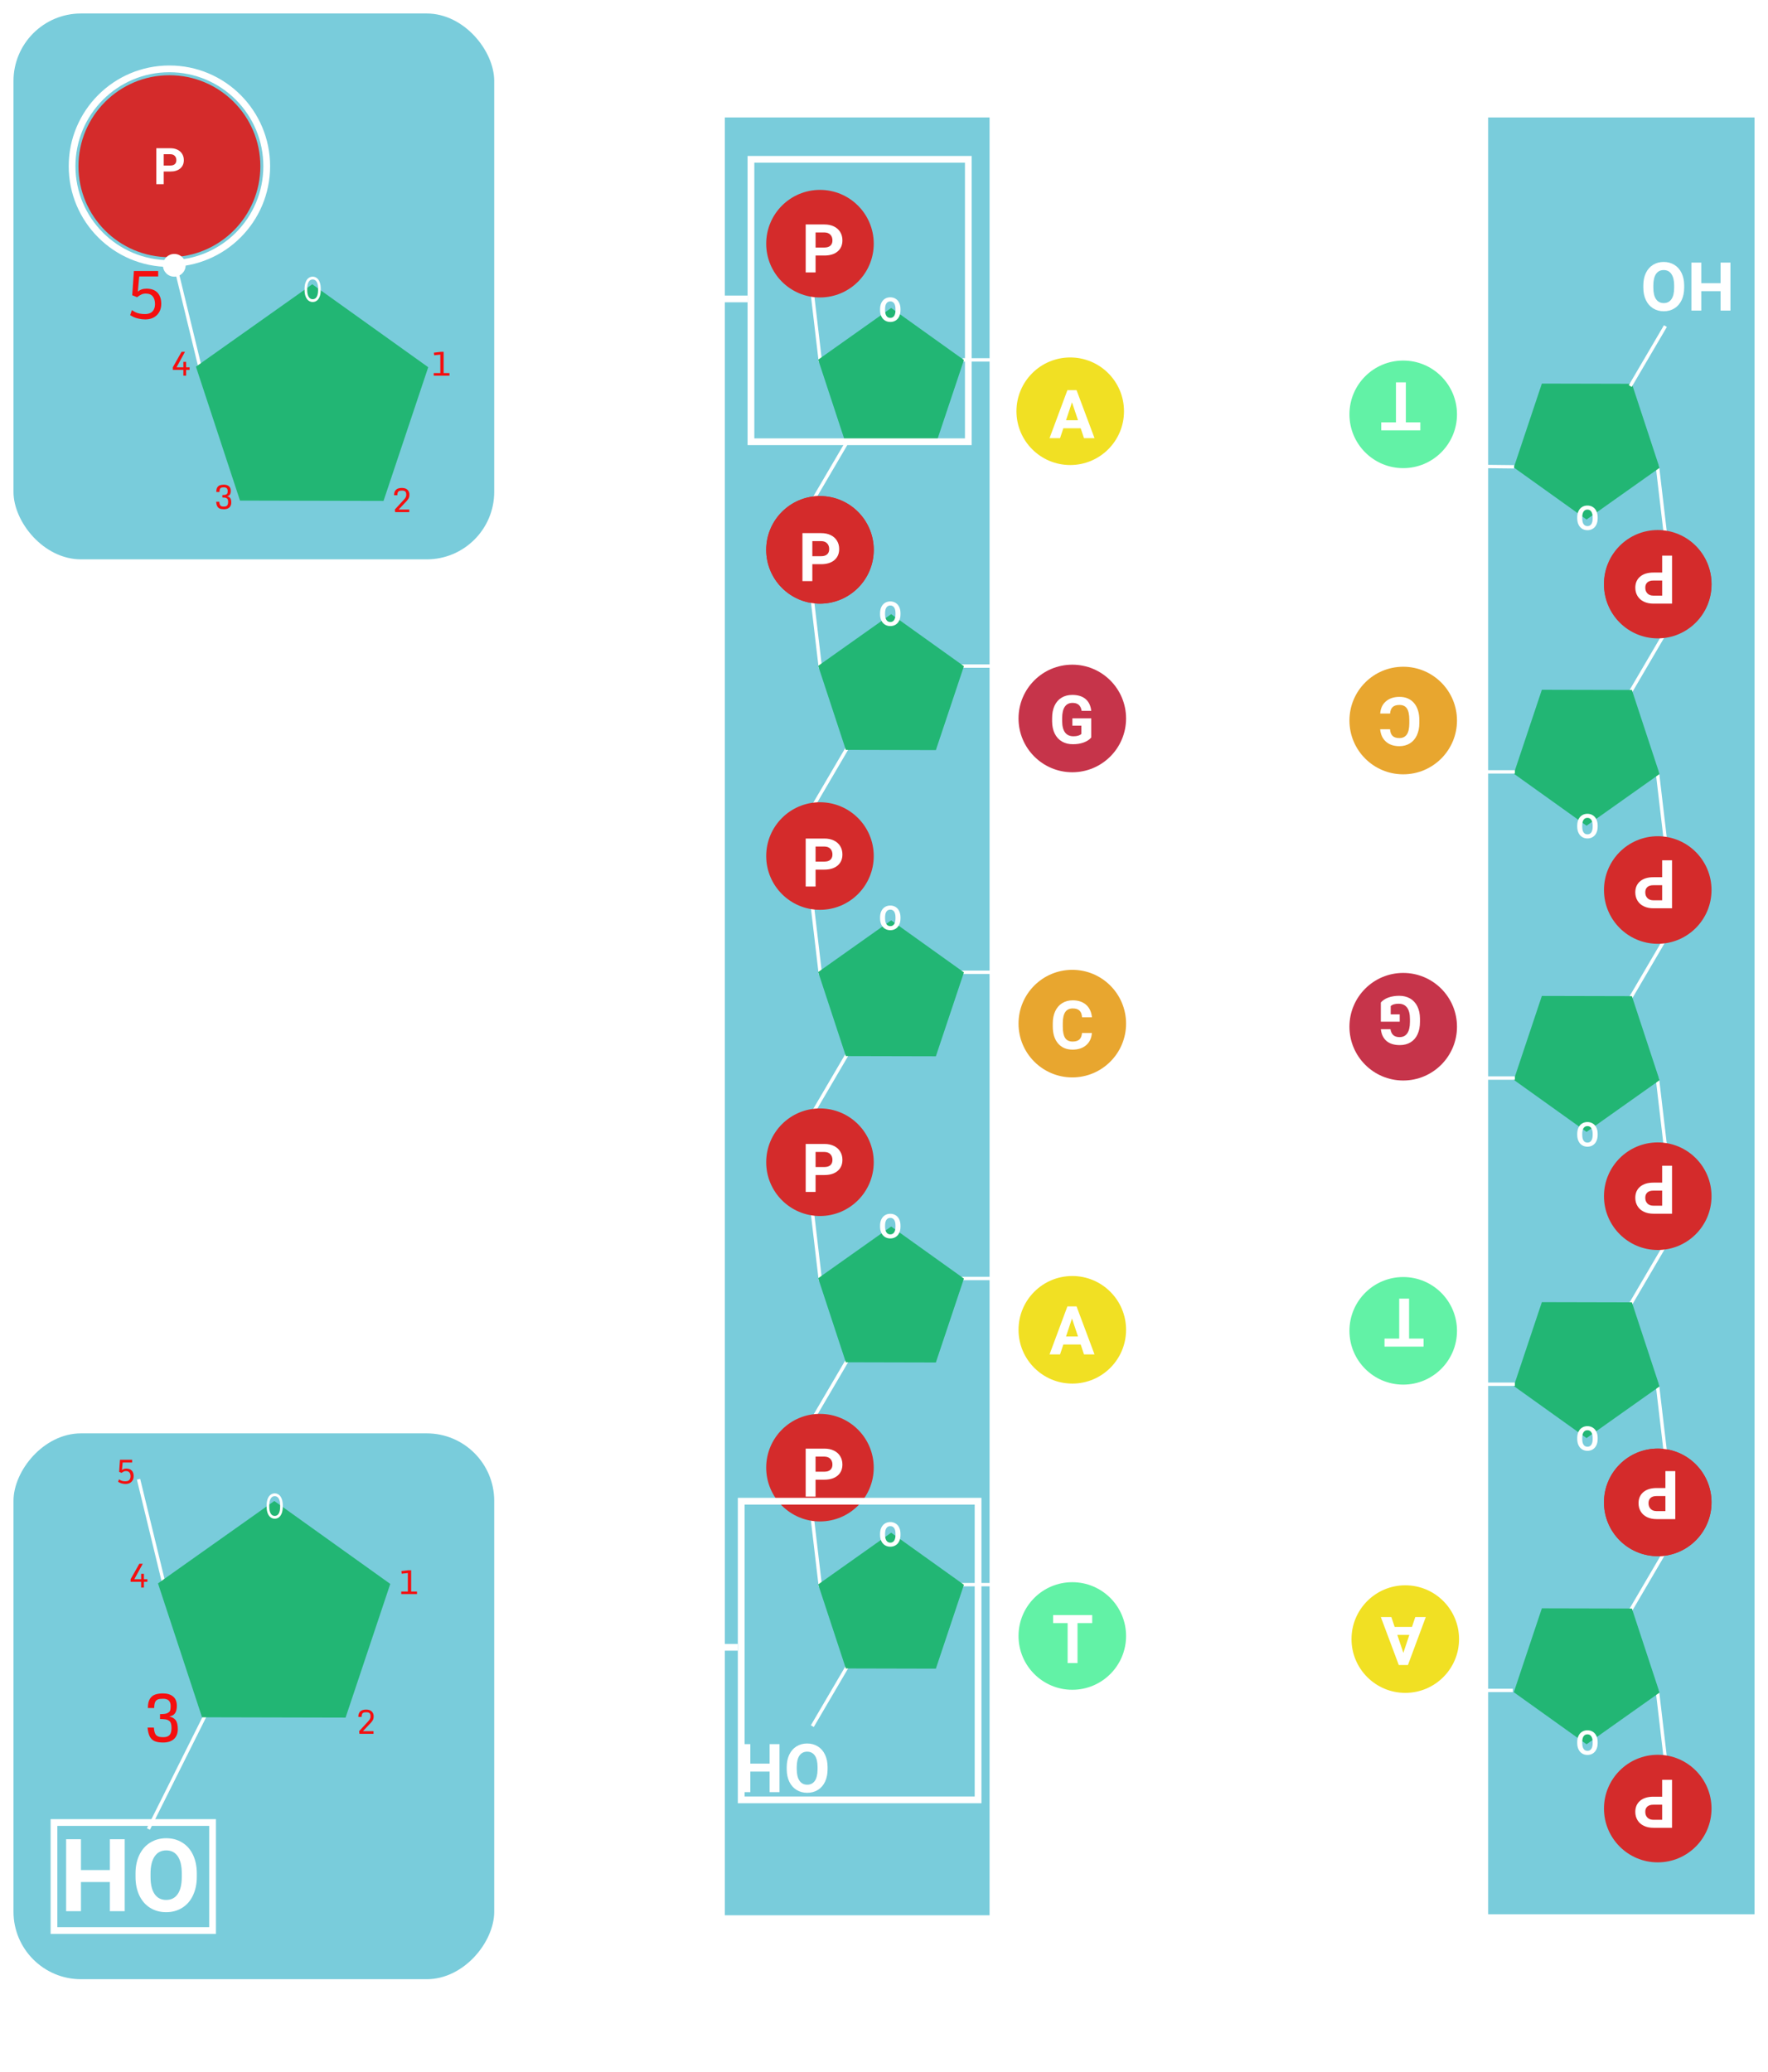 <svg width="524" height="614" viewBox="0 0 524 614" fill="none" xmlns="http://www.w3.org/2000/svg">
<g filter="url(#filter0_d)">
<rect x="519.5" y="562.672" width="77.94" height="531.366" transform="rotate(-180 519.5 562.672)" fill="#79CCDB" stroke="#79CCDB"/>
<line x1="491.207" y1="133.987" x2="493.659" y2="154.828" stroke="white"/>
<path fill-rule="evenodd" clip-rule="evenodd" d="M470.225 149.32L449.252 134.323L457.333 110.154L483.3 110.215L491.267 134.421L470.225 149.32Z" fill="#22B674" stroke="#22B674"/>
<line x1="491.207" y1="224.707" x2="493.659" y2="245.548" stroke="white"/>
<line x1="493.594" y1="455.498" x2="483.173" y2="473.274" stroke="white"/>
<line x1="491.207" y1="496.869" x2="493.659" y2="517.71" stroke="white"/>
<path fill-rule="evenodd" clip-rule="evenodd" d="M470.225 512.202L449.252 497.205L457.333 473.036L483.3 473.097L491.267 497.303L470.225 512.202Z" fill="#22B674" stroke="#22B674"/>
<circle cx="491.324" cy="531.867" r="15.937" transform="rotate(-180 491.324 531.867)" fill="#D42B2B"/>
<path d="M492.629 528.35V523.34H495.558V537.559H490.012C488.944 537.559 488.006 537.364 487.199 536.973C486.385 536.582 485.76 536.026 485.324 535.303C484.888 534.587 484.67 533.77 484.67 532.852C484.67 531.459 485.148 530.359 486.105 529.551C487.056 528.75 488.374 528.35 490.06 528.35H492.629ZM492.629 530.723H490.012C489.237 530.723 488.648 530.905 488.244 531.27C487.834 531.635 487.629 532.155 487.629 532.832C487.629 533.529 487.834 534.092 488.244 534.522C488.654 534.952 489.22 535.173 489.943 535.186H492.629V530.723Z" fill="white"/>
<line x1="493.594" y1="92.616" x2="483.173" y2="110.392" stroke="white"/>
<circle cx="491.324" cy="168.985" r="15.937" transform="rotate(-180 491.324 168.985)" fill="#D42B2B"/>
<circle cx="491.324" cy="441.146" r="15.937" transform="rotate(-180 491.324 441.146)" fill="#D42B2B"/>
<line x1="493.594" y1="364.777" x2="483.173" y2="382.553" stroke="white"/>
<line x1="491.207" y1="406.148" x2="493.659" y2="426.989" stroke="white"/>
<path fill-rule="evenodd" clip-rule="evenodd" d="M470.225 421.482L449.252 406.484L457.333 382.316L483.3 382.376L491.267 406.582L470.225 421.482Z" fill="#22B674" stroke="#22B674"/>
<circle cx="491.324" cy="441.146" r="15.937" transform="rotate(-180 491.324 441.146)" fill="#D42B2B"/>
<path d="M493.591 436.895V431.885H496.521V446.104H490.974C489.906 446.104 488.969 445.908 488.162 445.518C487.348 445.127 486.723 444.57 486.287 443.848C485.85 443.132 485.632 442.315 485.632 441.397C485.632 440.003 486.111 438.903 487.068 438.096C488.018 437.295 489.337 436.895 491.023 436.895H493.591ZM493.591 439.268H490.974C490.199 439.268 489.61 439.45 489.207 439.815C488.796 440.179 488.591 440.7 488.591 441.377C488.591 442.074 488.796 442.637 489.207 443.067C489.617 443.496 490.183 443.718 490.906 443.731H493.591V439.268Z" fill="white"/>
<line x1="493.594" y1="274.057" x2="483.173" y2="291.833" stroke="white"/>
<line x1="491.207" y1="315.428" x2="493.659" y2="336.269" stroke="white"/>
<path fill-rule="evenodd" clip-rule="evenodd" d="M470.225 330.761L449.252 315.764L457.333 291.595L483.3 291.656L491.267 315.862L470.225 330.761Z" fill="#22B674" stroke="#22B674"/>
<circle cx="491.324" cy="350.426" r="15.937" transform="rotate(-180 491.324 350.426)" fill="#D42B2B"/>
<path d="M492.629 346.402V341.393H495.558V355.611H490.011C488.944 355.611 488.006 355.416 487.199 355.025C486.385 354.635 485.76 354.078 485.324 353.355C484.888 352.639 484.67 351.822 484.67 350.904C484.67 349.511 485.148 348.411 486.105 347.604C487.056 346.803 488.374 346.402 490.06 346.402H492.629ZM492.629 348.775H490.011C489.237 348.775 488.648 348.958 488.244 349.322C487.834 349.687 487.629 350.208 487.629 350.885C487.629 351.581 487.834 352.145 488.244 352.574C488.654 353.004 489.22 353.225 489.943 353.238H492.629V348.775Z" fill="white"/>
<circle cx="491.324" cy="259.705" r="15.937" transform="rotate(-180 491.324 259.705)" fill="#D42B2B"/>
<path d="M492.629 255.91V250.9H495.558V265.119H490.011C488.944 265.119 488.006 264.923 487.199 264.533C486.385 264.142 485.76 263.586 485.324 262.863C484.888 262.147 484.67 261.33 484.67 260.412C484.67 259.018 485.148 257.918 486.105 257.111C487.056 256.31 488.374 255.91 490.06 255.91H492.629ZM492.629 258.283H490.011C489.237 258.283 488.648 258.465 488.244 258.83C487.834 259.194 487.629 259.715 487.629 260.392C487.629 261.089 487.834 261.652 488.244 262.082C488.654 262.511 489.22 262.733 489.943 262.746H492.629V258.283Z" fill="white"/>
<line x1="493.594" y1="183.336" x2="483.173" y2="201.113" stroke="white"/>
<path fill-rule="evenodd" clip-rule="evenodd" d="M470.225 240.041L449.252 225.043L457.333 200.875L483.3 200.935L491.267 225.141L470.225 240.041Z" fill="#22B674" stroke="#22B674"/>
<circle cx="491.328" cy="169.209" r="15.937" transform="rotate(-180 491.328 169.209)" fill="#D42B2B"/>
<path d="M492.633 165.641V160.631H495.563V174.85H490.016C488.948 174.85 488.011 174.655 487.203 174.264C486.39 173.874 485.765 173.317 485.328 172.594C484.892 171.878 484.674 171.061 484.674 170.143C484.674 168.75 485.153 167.65 486.11 166.842C487.06 166.042 488.379 165.641 490.065 165.641H492.633ZM492.633 168.014H490.016C489.241 168.014 488.652 168.197 488.248 168.561C487.838 168.926 487.633 169.447 487.633 170.124C487.633 170.82 487.838 171.383 488.248 171.813C488.659 172.243 489.225 172.464 489.948 172.477H492.633V168.014Z" fill="white"/>
<path d="M501.296 73.81H504.226V79.904H509.939V73.81H512.868V88.029H509.939V82.267H504.226V88.029H501.296V73.81ZM487.048 80.597C487.048 79.197 487.295 77.97 487.79 76.915C488.285 75.861 488.995 75.047 489.919 74.474C490.837 73.901 491.892 73.615 493.083 73.615C494.262 73.615 495.313 73.898 496.238 74.464C497.162 75.031 497.878 75.838 498.386 76.886C498.894 77.941 499.151 79.152 499.157 80.519V81.222C499.157 82.622 498.907 83.852 498.406 84.913C497.898 85.981 497.185 86.798 496.267 87.365C495.342 87.938 494.288 88.224 493.103 88.224C491.918 88.224 490.866 87.938 489.948 87.365C489.024 86.798 488.311 85.981 487.81 84.913C487.302 83.852 487.048 82.625 487.048 81.232V80.597ZM490.017 81.242C490.017 82.732 490.284 83.865 490.818 84.64C491.351 85.415 492.113 85.802 493.103 85.802C494.086 85.802 494.844 85.418 495.378 84.65C495.912 83.888 496.182 82.768 496.189 81.29V80.597C496.189 79.145 495.922 78.019 495.388 77.218C494.854 76.417 494.086 76.017 493.083 76.017C492.1 76.017 491.345 76.401 490.818 77.169C490.29 77.944 490.023 79.07 490.017 80.548V81.242Z" fill="white"/>
<path d="M467.46 512.162C467.46 511.462 467.584 510.848 467.831 510.321C468.079 509.794 468.433 509.387 468.896 509.1C469.355 508.814 469.882 508.671 470.478 508.671C471.067 508.671 471.593 508.812 472.055 509.095C472.517 509.379 472.875 509.782 473.129 510.306C473.383 510.834 473.512 511.439 473.515 512.123V512.474C473.515 513.174 473.389 513.789 473.139 514.32C472.885 514.854 472.528 515.262 472.069 515.546C471.607 515.832 471.08 515.975 470.487 515.975C469.895 515.975 469.369 515.832 468.91 515.546C468.448 515.262 468.092 514.854 467.841 514.32C467.587 513.789 467.46 513.176 467.46 512.479V512.162ZM468.944 512.484C468.944 513.23 469.078 513.796 469.345 514.183C469.612 514.571 469.993 514.764 470.487 514.764C470.979 514.764 471.358 514.572 471.625 514.188C471.892 513.807 472.027 513.247 472.03 512.509V512.162C472.03 511.436 471.897 510.873 471.63 510.472C471.363 510.072 470.979 509.872 470.478 509.872C469.986 509.872 469.609 510.064 469.345 510.448C469.081 510.835 468.948 511.399 468.944 512.137V512.484Z" fill="white"/>
<path d="M467.46 422.054C467.46 421.354 467.584 420.741 467.831 420.214C468.079 419.686 468.433 419.279 468.896 418.993C469.355 418.706 469.882 418.563 470.478 418.563C471.067 418.563 471.593 418.705 472.055 418.988C472.517 419.271 472.875 419.675 473.129 420.199C473.383 420.726 473.512 421.332 473.515 422.015V422.367C473.515 423.067 473.389 423.682 473.139 424.213C472.885 424.746 472.528 425.155 472.069 425.438C471.607 425.725 471.08 425.868 470.487 425.868C469.895 425.868 469.369 425.725 468.91 425.438C468.448 425.155 468.092 424.746 467.841 424.213C467.587 423.682 467.46 423.068 467.46 422.372V422.054ZM468.944 422.377C468.944 423.122 469.078 423.688 469.345 424.076C469.612 424.463 469.993 424.657 470.487 424.657C470.979 424.657 471.358 424.465 471.625 424.081C471.892 423.7 472.027 423.14 472.03 422.401V422.054C472.03 421.328 471.897 420.765 471.63 420.365C471.363 419.964 470.979 419.764 470.478 419.764C469.986 419.764 469.609 419.956 469.345 420.34C469.081 420.728 468.948 421.291 468.944 422.03V422.377Z" fill="white"/>
<path d="M467.46 331.947C467.46 331.247 467.584 330.633 467.831 330.106C468.079 329.579 468.433 329.172 468.896 328.885C469.355 328.599 469.882 328.456 470.478 328.456C471.067 328.456 471.593 328.597 472.055 328.88C472.517 329.164 472.875 329.567 473.129 330.091C473.383 330.619 473.512 331.224 473.515 331.908V332.259C473.515 332.959 473.389 333.574 473.139 334.105C472.885 334.639 472.528 335.047 472.069 335.331C471.607 335.617 471.08 335.76 470.487 335.76C469.895 335.76 469.369 335.617 468.91 335.331C468.448 335.047 468.092 334.639 467.841 334.105C467.587 333.574 467.46 332.961 467.46 332.264V331.947ZM468.944 332.269C468.944 333.014 469.078 333.581 469.345 333.968C469.612 334.356 469.993 334.549 470.487 334.549C470.979 334.549 471.358 334.357 471.625 333.973C471.892 333.592 472.027 333.032 472.03 332.293V331.947C472.03 331.221 471.897 330.658 471.63 330.257C471.363 329.857 470.979 329.657 470.478 329.657C469.986 329.657 469.609 329.849 469.345 330.233C469.081 330.62 468.948 331.183 468.944 331.922V332.269Z" fill="white"/>
<path d="M467.46 240.613C467.46 239.914 467.584 239.3 467.831 238.773C468.079 238.245 468.433 237.838 468.896 237.552C469.355 237.266 469.882 237.122 470.478 237.122C471.067 237.122 471.593 237.264 472.055 237.547C472.517 237.83 472.875 238.234 473.129 238.758C473.383 239.285 473.512 239.891 473.515 240.574V240.926C473.515 241.626 473.389 242.241 473.139 242.772C472.885 243.306 472.528 243.714 472.069 243.997C471.607 244.284 471.08 244.427 470.487 244.427C469.895 244.427 469.369 244.284 468.91 243.997C468.448 243.714 468.092 243.306 467.841 242.772C467.587 242.241 467.46 241.627 467.46 240.931V240.613ZM468.944 240.936C468.944 241.681 469.078 242.248 469.345 242.635C469.612 243.022 469.993 243.216 470.487 243.216C470.979 243.216 471.358 243.024 471.625 242.64C471.892 242.259 472.027 241.699 472.03 240.96V240.613C472.03 239.888 471.897 239.324 471.63 238.924C471.363 238.524 470.979 238.323 470.478 238.323C469.986 238.323 469.609 238.516 469.345 238.9C469.081 239.287 468.948 239.85 468.944 240.589V240.936Z" fill="white"/>
<path d="M467.46 149.28C467.46 148.58 467.584 147.967 467.831 147.439C468.079 146.912 468.433 146.505 468.896 146.219C469.355 145.932 469.882 145.789 470.478 145.789C471.067 145.789 471.593 145.93 472.055 146.214C472.517 146.497 472.875 146.9 473.129 147.425C473.383 147.952 473.512 148.557 473.515 149.241V149.593C473.515 150.292 473.389 150.908 473.139 151.438C472.885 151.972 472.528 152.381 472.069 152.664C471.607 152.95 471.08 153.094 470.487 153.094C469.895 153.094 469.369 152.95 468.91 152.664C468.448 152.381 468.092 151.972 467.841 151.438C467.587 150.908 467.46 150.294 467.46 149.597V149.28ZM468.944 149.602C468.944 150.348 469.078 150.914 469.345 151.302C469.612 151.689 469.993 151.883 470.487 151.883C470.979 151.883 471.358 151.691 471.625 151.306C471.892 150.926 472.027 150.366 472.03 149.627V149.28C472.03 148.554 471.897 147.991 471.63 147.591C471.363 147.19 470.979 146.99 470.478 146.99C469.986 146.99 469.609 147.182 469.345 147.566C469.081 147.954 468.948 148.517 468.944 149.256V149.602Z" fill="white"/>
<rect x="215.328" y="31.306" width="77.461" height="531.676" fill="#79CCDB" stroke="#79CCDB"/>
<line x1="321.486" y1="112.445" x2="423.24" y2="112.445" stroke="white"/>
<line x1="321.486" y1="122.865" x2="423.24" y2="122.865" stroke="white"/>
<line x1="324.551" y1="384.606" x2="426.305" y2="384.606" stroke="white"/>
<line x1="324.551" y1="395.027" x2="426.305" y2="395.027" stroke="white"/>
<line x1="325.164" y1="475.94" x2="426.918" y2="475.94" stroke="white"/>
<line x1="325.164" y1="486.36" x2="426.918" y2="486.36" stroke="white"/>
<line x1="333.133" y1="208.376" x2="407.916" y2="208.376" stroke="white"/>
<line x1="309.84" y1="203.165" x2="411.594" y2="203.165" stroke="white"/>
<line x1="309.84" y1="213.586" x2="411.594" y2="213.586" stroke="white"/>
<line x1="333.133" y1="299.096" x2="407.916" y2="299.096" stroke="white"/>
<line x1="309.84" y1="293.886" x2="411.594" y2="293.886" stroke="white"/>
<line x1="309.84" y1="304.307" x2="411.594" y2="304.307" stroke="white"/>
<line x1="285.321" y1="102.637" x2="317.808" y2="102.637" stroke="white"/>
<line x1="284.708" y1="193.358" x2="317.195" y2="193.358" stroke="white"/>
<line x1="284.708" y1="284.078" x2="317.195" y2="284.078" stroke="white"/>
<line x1="284.708" y1="374.799" x2="317.195" y2="374.799" stroke="white"/>
<line x1="282.256" y1="465.519" x2="314.743" y2="465.519" stroke="white"/>
<circle cx="317.808" cy="480.731" r="15.937" fill="#62F2A6"/>
<path d="M323.709 476.908H319.353V488.754H316.423V476.908H312.127V474.535H323.709V476.908Z" fill="white"/>
<circle cx="317.195" cy="117.849" r="15.937" fill="#F1E023"/>
<path d="M320.292 122.891H315.155L314.179 125.821H311.063L316.356 111.602H319.071L324.394 125.821H321.278L320.292 122.891ZM315.946 120.518H319.501L317.714 115.196L315.946 120.518Z" fill="white"/>
<circle cx="317.808" cy="390.01" r="15.937" fill="#F1E023"/>
<path d="M320.292 394.369H315.155L314.179 397.299H311.063L316.356 383.08H319.071L324.394 397.299H321.278L320.292 394.369ZM315.946 391.996H319.501L317.714 386.674L315.946 391.996Z" fill="white"/>
<circle cx="317.808" cy="208.876" r="15.937" fill="#C6344A"/>
<path d="M323.427 214.517C322.899 215.148 322.154 215.64 321.19 215.992C320.227 216.337 319.159 216.509 317.987 216.509C316.757 216.509 315.676 216.242 314.745 215.708C313.821 215.168 313.104 214.387 312.597 213.365C312.095 212.342 311.838 211.141 311.825 209.761V208.794C311.825 207.375 312.063 206.148 312.538 205.113C313.02 204.071 313.71 203.277 314.608 202.73C315.513 202.176 316.571 201.9 317.782 201.9C319.468 201.9 320.787 202.303 321.737 203.111C322.688 203.911 323.251 205.08 323.427 206.617H320.575C320.445 205.803 320.155 205.207 319.706 204.829C319.263 204.452 318.651 204.263 317.87 204.263C316.874 204.263 316.116 204.637 315.595 205.386C315.074 206.135 314.81 207.248 314.804 208.726V209.634C314.804 211.125 315.087 212.251 315.653 213.013C316.22 213.775 317.05 214.156 318.144 214.156C319.244 214.156 320.028 213.921 320.497 213.452V211.001H317.831V208.843H323.427V214.517Z" fill="white"/>
<circle cx="317.808" cy="299.29" r="15.937" fill="#E8A62F"/>
<path d="M323.612 302.07C323.502 303.6 322.935 304.804 321.913 305.683C320.897 306.562 319.556 307.001 317.89 307.001C316.067 307.001 314.631 306.389 313.583 305.165C312.541 303.935 312.02 302.249 312.02 300.107V299.238C312.02 297.871 312.261 296.666 312.743 295.624C313.225 294.583 313.912 293.785 314.804 293.232C315.702 292.672 316.744 292.392 317.929 292.392C319.569 292.392 320.891 292.831 321.894 293.71C322.896 294.589 323.476 295.823 323.632 297.412H320.702C320.63 296.494 320.373 295.829 319.931 295.419C319.494 295.003 318.827 294.794 317.929 294.794C316.952 294.794 316.22 295.146 315.731 295.849C315.25 296.546 315.002 297.63 314.989 299.101V300.175C314.989 301.712 315.22 302.835 315.683 303.544C316.151 304.254 316.887 304.609 317.89 304.609C318.795 304.609 319.468 304.404 319.911 303.994C320.36 303.577 320.617 302.936 320.683 302.07H323.612Z" fill="white"/>
<line x1="243.142" y1="375.357" x2="240.69" y2="354.516" stroke="white"/>
<line x1="240.755" y1="144.567" x2="251.176" y2="126.791" stroke="white"/>
<line x1="243.142" y1="103.196" x2="240.69" y2="82.355" stroke="white"/>
<path fill-rule="evenodd" clip-rule="evenodd" d="M264.124 87.862L285.097 102.86L277.016 127.028L251.049 126.968L243.082 102.762L264.124 87.862Z" fill="#22B674" stroke="#22B674"/>
<circle cx="243.025" cy="68.198" r="15.937" fill="#D42B2B"/>
<path d="M241.72 71.714V76.724H238.791V62.505H244.338C245.405 62.505 246.343 62.701 247.15 63.091C247.964 63.482 248.589 64.038 249.025 64.761C249.461 65.477 249.679 66.294 249.679 67.212C249.679 68.606 249.201 69.706 248.244 70.513C247.293 71.314 245.975 71.714 244.289 71.714H241.72ZM241.72 69.341H244.338C245.112 69.341 245.701 69.159 246.105 68.794C246.515 68.43 246.72 67.909 246.72 67.232C246.72 66.535 246.515 65.972 246.105 65.542C245.695 65.113 245.129 64.891 244.406 64.878H241.72V69.341Z" fill="white"/>
<line x1="240.755" y1="507.448" x2="251.176" y2="489.672" stroke="white"/>
<line x1="243.142" y1="466.078" x2="240.69" y2="445.236" stroke="white"/>
<path fill-rule="evenodd" clip-rule="evenodd" d="M264.124 450.744L285.097 465.742L277.016 489.91L251.049 489.849L243.082 465.643L264.124 450.744Z" fill="#22B674" stroke="#22B674"/>
<circle cx="243.025" cy="158.918" r="15.937" fill="#D42B2B"/>
<line x1="240.755" y1="235.287" x2="251.176" y2="217.511" stroke="white"/>
<line x1="243.142" y1="193.916" x2="240.69" y2="173.075" stroke="white"/>
<path fill-rule="evenodd" clip-rule="evenodd" d="M264.124 178.583L285.097 193.58L277.016 217.749L251.049 217.688L243.082 193.482L264.124 178.583Z" fill="#22B674" stroke="#22B674"/>
<circle cx="243.025" cy="158.918" r="15.937" fill="#D42B2B"/>
<path d="M240.758 163.169V168.179H237.828V153.96H243.375C244.443 153.96 245.38 154.156 246.187 154.546C247.001 154.937 247.626 155.494 248.062 156.216C248.499 156.932 248.717 157.749 248.717 158.667C248.717 160.061 248.238 161.161 247.281 161.968C246.331 162.769 245.012 163.169 243.326 163.169H240.758ZM240.758 160.796H243.375C244.15 160.796 244.739 160.614 245.142 160.249C245.553 159.885 245.758 159.364 245.758 158.687C245.758 157.99 245.553 157.427 245.142 156.998C244.732 156.568 244.166 156.346 243.443 156.333H240.758V160.796Z" fill="white"/>
<line x1="240.755" y1="326.008" x2="251.176" y2="308.231" stroke="white"/>
<line x1="243.142" y1="284.637" x2="240.69" y2="263.796" stroke="white"/>
<path fill-rule="evenodd" clip-rule="evenodd" d="M264.124 269.303L285.097 284.301L277.016 308.469L251.049 308.409L243.082 284.202L264.124 269.303Z" fill="#22B674" stroke="#22B674"/>
<circle cx="243.025" cy="249.639" r="15.937" fill="#D42B2B"/>
<path d="M241.72 253.662V258.672H238.791V244.453H244.338C245.405 244.453 246.343 244.648 247.15 245.039C247.964 245.429 248.589 245.986 249.025 246.709C249.461 247.425 249.679 248.242 249.679 249.16C249.679 250.553 249.201 251.653 248.244 252.461C247.293 253.261 245.975 253.662 244.289 253.662H241.72ZM241.72 251.289H244.338C245.112 251.289 245.701 251.107 246.105 250.742C246.515 250.377 246.72 249.857 246.72 249.179C246.72 248.483 246.515 247.92 246.105 247.49C245.695 247.06 245.129 246.839 244.406 246.826H241.72V251.289Z" fill="white"/>
<circle cx="243.025" cy="340.359" r="15.937" fill="#D42B2B"/>
<path d="M241.72 344.155V349.164H238.791V334.946H244.338C245.405 334.946 246.343 335.141 247.15 335.532C247.964 335.922 248.589 336.479 249.025 337.202C249.461 337.918 249.679 338.735 249.679 339.653C249.679 341.046 249.201 342.146 248.244 342.954C247.293 343.754 245.975 344.155 244.289 344.155H241.72ZM241.72 341.782H244.338C245.112 341.782 245.701 341.599 246.105 341.235C246.515 340.87 246.72 340.349 246.72 339.672C246.72 338.976 246.515 338.413 246.105 337.983C245.695 337.553 245.129 337.332 244.406 337.319H241.72V341.782Z" fill="white"/>
<line x1="240.755" y1="416.728" x2="251.176" y2="398.952" stroke="white"/>
<path fill-rule="evenodd" clip-rule="evenodd" d="M264.124 360.023L285.097 375.021L277.016 399.189L251.049 399.129L243.082 374.923L264.124 360.023Z" fill="#22B674" stroke="#22B674"/>
<circle cx="243.021" cy="430.855" r="15.937" fill="#D42B2B"/>
<path d="M241.716 434.423V439.433H238.786V425.214H244.333C245.401 425.214 246.338 425.409 247.146 425.8C247.959 426.191 248.584 426.747 249.021 427.47C249.457 428.186 249.675 429.003 249.675 429.921C249.675 431.314 249.196 432.415 248.239 433.222C247.289 434.023 245.97 434.423 244.284 434.423H241.716ZM241.716 432.05H244.333C245.108 432.05 245.697 431.868 246.101 431.503C246.511 431.138 246.716 430.618 246.716 429.941C246.716 429.244 246.511 428.681 246.101 428.251C245.69 427.821 245.124 427.6 244.401 427.587H241.716V432.05Z" fill="white"/>
<path d="M231.031 527H228.101V520.906H222.388V527H219.458V512.781H222.388V518.543H228.101V512.781H231.031V527ZM245.279 520.213C245.279 521.613 245.031 522.84 244.536 523.895C244.042 524.949 243.332 525.763 242.407 526.336C241.489 526.909 240.435 527.195 239.243 527.195C238.065 527.195 237.014 526.912 236.089 526.346C235.165 525.779 234.448 524.972 233.941 523.924C233.433 522.869 233.176 521.658 233.169 520.291V519.588C233.169 518.188 233.42 516.958 233.921 515.896C234.429 514.829 235.142 514.012 236.06 513.445C236.984 512.872 238.039 512.586 239.224 512.586C240.409 512.586 241.46 512.872 242.378 513.445C243.303 514.012 244.016 514.829 244.517 515.896C245.025 516.958 245.279 518.185 245.279 519.578V520.213ZM242.31 519.568C242.31 518.077 242.043 516.945 241.509 516.17C240.975 515.395 240.213 515.008 239.224 515.008C238.241 515.008 237.482 515.392 236.948 516.16C236.415 516.922 236.144 518.042 236.138 519.52V520.213C236.138 521.665 236.405 522.791 236.939 523.592C237.473 524.393 238.241 524.793 239.243 524.793C240.226 524.793 240.982 524.409 241.509 523.641C242.036 522.866 242.303 521.74 242.31 520.262V519.568Z" fill="white"/>
<path d="M266.889 87.903C266.889 88.603 266.765 89.216 266.518 89.743C266.27 90.271 265.916 90.678 265.453 90.964C264.994 91.251 264.467 91.394 263.871 91.394C263.282 91.394 262.756 91.252 262.294 90.969C261.832 90.686 261.474 90.282 261.22 89.758C260.966 89.231 260.837 88.625 260.834 87.942V87.59C260.834 86.89 260.96 86.275 261.21 85.744C261.464 85.21 261.821 84.802 262.28 84.519C262.742 84.232 263.269 84.089 263.862 84.089C264.454 84.089 264.98 84.232 265.439 84.519C265.901 84.802 266.257 85.21 266.508 85.744C266.762 86.275 266.889 86.889 266.889 87.585V87.903ZM265.405 87.58C265.405 86.835 265.271 86.269 265.004 85.881C264.737 85.494 264.356 85.3 263.862 85.3C263.37 85.3 262.991 85.492 262.724 85.876C262.457 86.257 262.322 86.817 262.319 87.556V87.903C262.319 88.629 262.452 89.192 262.719 89.592C262.986 89.992 263.37 90.193 263.871 90.193C264.363 90.193 264.74 90.001 265.004 89.617C265.268 89.229 265.401 88.666 265.405 87.927V87.58Z" fill="white"/>
<path d="M266.889 178.01C266.889 178.71 266.765 179.324 266.518 179.851C266.27 180.378 265.916 180.785 265.453 181.072C264.994 181.358 264.467 181.501 263.871 181.501C263.282 181.501 262.756 181.36 262.294 181.077C261.832 180.793 261.474 180.39 261.22 179.866C260.966 179.338 260.837 178.733 260.834 178.049V177.698C260.834 176.998 260.96 176.383 261.21 175.852C261.464 175.318 261.821 174.91 262.28 174.626C262.742 174.34 263.269 174.197 263.862 174.197C264.454 174.197 264.98 174.34 265.439 174.626C265.901 174.91 266.257 175.318 266.508 175.852C266.762 176.383 266.889 176.996 266.889 177.693V178.01ZM265.405 177.688C265.405 176.942 265.271 176.376 265.004 175.989C264.737 175.601 264.356 175.408 263.862 175.408C263.37 175.408 262.991 175.6 262.724 175.984C262.457 176.365 262.322 176.925 262.319 177.663V178.01C262.319 178.736 262.452 179.299 262.719 179.7C262.986 180.1 263.37 180.3 263.871 180.3C264.363 180.3 264.74 180.108 265.004 179.724C265.268 179.337 265.401 178.773 265.405 178.035V177.688Z" fill="white"/>
<path d="M266.889 268.117C266.889 268.817 266.765 269.431 266.518 269.958C266.27 270.486 265.916 270.892 265.453 271.179C264.994 271.465 264.467 271.609 263.871 271.609C263.282 271.609 262.756 271.467 262.294 271.184C261.832 270.901 261.474 270.497 261.22 269.973C260.966 269.446 260.837 268.84 260.834 268.156V267.805C260.834 267.105 260.96 266.49 261.21 265.959C261.464 265.425 261.821 265.017 262.28 264.734C262.742 264.447 263.269 264.304 263.862 264.304C264.454 264.304 264.98 264.447 265.439 264.734C265.901 265.017 266.257 265.425 266.508 265.959C266.762 266.49 266.889 267.103 266.889 267.8V268.117ZM265.405 267.795C265.405 267.05 265.271 266.483 265.004 266.096C264.737 265.709 264.356 265.515 263.862 265.515C263.37 265.515 262.991 265.707 262.724 266.091C262.457 266.472 262.322 267.032 262.319 267.771V268.117C262.319 268.843 262.452 269.406 262.719 269.807C262.986 270.207 263.37 270.407 263.871 270.407C264.363 270.407 264.74 270.215 265.004 269.831C265.268 269.444 265.401 268.881 265.405 268.142V267.795Z" fill="white"/>
<path d="M266.889 359.451C266.889 360.151 266.765 360.764 266.518 361.292C266.27 361.819 265.916 362.226 265.453 362.512C264.994 362.799 264.467 362.942 263.871 362.942C263.282 362.942 262.756 362.801 262.294 362.517C261.832 362.234 261.474 361.83 261.22 361.306C260.966 360.779 260.837 360.174 260.834 359.49V359.138C260.834 358.439 260.96 357.823 261.21 357.293C261.464 356.759 261.821 356.35 262.28 356.067C262.742 355.781 263.269 355.637 263.862 355.637C264.454 355.637 264.98 355.781 265.439 356.067C265.901 356.35 266.257 356.759 266.508 357.293C266.762 357.823 266.889 358.437 266.889 359.134V359.451ZM265.405 359.129C265.405 358.383 265.271 357.817 265.004 357.429C264.737 357.042 264.356 356.848 263.862 356.848C263.37 356.848 262.991 357.04 262.724 357.425C262.457 357.805 262.322 358.365 262.319 359.104V359.451C262.319 360.177 262.452 360.74 262.719 361.14C262.986 361.541 263.37 361.741 263.871 361.741C264.363 361.741 264.74 361.549 265.004 361.165C265.268 360.777 265.401 360.214 265.405 359.475V359.129Z" fill="white"/>
<path d="M266.889 450.784C266.889 451.484 266.765 452.098 266.518 452.625C266.27 453.153 265.916 453.559 265.453 453.846C264.994 454.132 264.467 454.276 263.871 454.276C263.282 454.276 262.756 454.134 262.294 453.851C261.832 453.568 261.474 453.164 261.22 452.64C260.966 452.113 260.837 451.507 260.834 450.823V450.472C260.834 449.772 260.96 449.157 261.21 448.626C261.464 448.092 261.821 447.684 262.28 447.401C262.742 447.114 263.269 446.971 263.862 446.971C264.454 446.971 264.98 447.114 265.439 447.401C265.901 447.684 266.257 448.092 266.508 448.626C266.762 449.157 266.889 449.77 266.889 450.467V450.784ZM265.405 450.462C265.405 449.717 265.271 449.15 265.004 448.763C264.737 448.376 264.356 448.182 263.862 448.182C263.37 448.182 262.991 448.374 262.724 448.758C262.457 449.139 262.322 449.699 262.319 450.438V450.784C262.319 451.51 262.452 452.073 262.719 452.474C262.986 452.874 263.37 453.074 263.871 453.074C264.363 453.074 264.74 452.882 265.004 452.498C265.268 452.111 265.401 451.548 265.405 450.809V450.462Z" fill="white"/>
<line x1="448.756" y1="134.314" x2="418.944" y2="133.98" stroke="white"/>
<line x1="448.372" y1="496.861" x2="415.885" y2="496.861" stroke="white"/>
<line x1="448.985" y1="406.141" x2="416.497" y2="406.141" stroke="white"/>
<line x1="448.985" y1="315.421" x2="416.497" y2="315.421" stroke="white"/>
<line x1="448.985" y1="224.7" x2="416.497" y2="224.7" stroke="white"/>
<circle cx="415.885" cy="118.768" r="15.937" transform="rotate(-180 415.885 118.768)" fill="#62F2A6"/>
<path d="M409.377 121.139H413.733V109.294H416.663V121.139H420.959V123.512H409.377V121.139Z" fill="white"/>
<circle cx="416.497" cy="481.65" r="15.937" transform="rotate(-180 416.497 481.65)" fill="#F1E023"/>
<path d="M413.349 478.044H418.486L419.463 475.114H422.578L417.285 489.333H414.57L409.248 475.114H412.363L413.349 478.044ZM417.695 480.417H414.14L415.927 485.739L417.695 480.417Z" fill="white"/>
<circle cx="415.885" cy="209.489" r="15.937" transform="rotate(-180 415.885 209.489)" fill="#E8A62F"/>
<path d="M409.066 207.41C409.177 205.88 409.743 204.676 410.765 203.797C411.781 202.918 413.122 202.479 414.789 202.479C416.612 202.479 418.047 203.091 419.096 204.315C420.137 205.545 420.658 207.231 420.658 209.373V210.242C420.658 211.61 420.417 212.814 419.935 213.856C419.454 214.897 418.767 215.695 417.875 216.248C416.976 216.808 415.935 217.088 414.75 217.088C413.109 217.088 411.788 216.649 410.785 215.77C409.782 214.891 409.203 213.657 409.047 212.069H411.976C412.048 212.987 412.305 213.651 412.748 214.061C413.184 214.477 413.851 214.686 414.75 214.686C415.726 214.686 416.459 214.334 416.947 213.631C417.429 212.934 417.676 211.85 417.689 210.379V209.305C417.689 207.768 417.458 206.645 416.996 205.936C416.527 205.226 415.792 204.871 414.789 204.871C413.884 204.871 413.21 205.076 412.767 205.487C412.318 205.903 412.061 206.544 411.996 207.41H409.066Z" fill="white"/>
<circle cx="415.885" cy="300.209" r="15.937" transform="rotate(-180 415.885 300.209)" fill="#C6344A"/>
<path d="M409.252 293.038C409.779 292.406 410.525 291.915 411.488 291.563C412.452 291.218 413.519 291.046 414.691 291.046C415.922 291.046 417.002 291.313 417.933 291.846C418.858 292.387 419.574 293.168 420.082 294.19C420.583 295.212 420.84 296.414 420.853 297.794V298.761C420.853 300.18 420.616 301.407 420.14 302.442C419.659 303.484 418.969 304.278 418.07 304.825C417.165 305.378 416.107 305.655 414.896 305.655C413.21 305.655 411.892 305.251 410.941 304.444C409.991 303.643 409.428 302.475 409.252 300.938H412.103C412.234 301.752 412.523 302.348 412.973 302.725C413.415 303.103 414.027 303.292 414.808 303.292C415.805 303.292 416.563 302.917 417.084 302.169C417.605 301.42 417.868 300.307 417.875 298.829V297.921C417.875 296.43 417.592 295.304 417.025 294.542C416.459 293.78 415.629 293.399 414.535 293.399C413.435 293.399 412.65 293.634 412.182 294.102V296.554H414.848V298.712H409.252V293.038Z" fill="white"/>
<circle cx="415.885" cy="390.316" r="15.937" transform="rotate(-180 415.885 390.316)" fill="#62F2A6"/>
<path d="M410.34 392.617H414.696V380.771H417.625V392.617H421.922V394.99H410.34V392.617Z" fill="white"/>
</g>
<rect x="222.567" y="47.209" width="64.425" height="83.679" stroke="white" stroke-width="2"/>
<rect x="219.679" y="444.799" width="70.201" height="88.493" stroke="white" stroke-width="2"/>
<path d="M151.547 87.86C151.156 88.251 151.156 88.884 151.547 89.274L157.911 95.638C158.301 96.029 158.934 96.029 159.325 95.638C159.715 95.248 159.715 94.615 159.325 94.224L153.668 88.567L159.325 82.91C159.715 82.52 159.715 81.887 159.325 81.496C158.934 81.106 158.301 81.106 157.911 81.496L151.547 87.86ZM221.567 87.567L152.254 87.567V89.567L221.567 89.567V87.567Z" fill="white"/>
<path d="M153.472 488.789C153.081 488.399 153.081 487.766 153.472 487.375L159.836 481.011C160.227 480.621 160.86 480.621 161.25 481.011C161.641 481.402 161.641 482.035 161.25 482.425L155.593 488.082L161.25 493.739C161.641 494.13 161.641 494.763 161.25 495.153C160.86 495.544 160.227 495.544 159.836 495.153L153.472 488.789ZM218.679 489.082H154.179V487.082H218.679V489.082Z" fill="white"/>
<path d="M28.515 175.173C29.019 174.645 29.892 174.382 31.134 174.382C32.382 174.382 33.387 174.786 34.149 175.595C34.916 176.403 35.3 177.437 35.3 178.697C35.3 179.957 34.858 180.985 33.973 181.782C33.088 182.573 31.899 182.969 30.405 182.969C29.485 182.969 28.585 182.834 27.706 182.564C26.828 182.295 26.171 182.002 25.738 181.685L26.432 179.936C27.627 180.651 28.905 181.009 30.264 181.009C31.916 181.009 32.745 180.221 32.751 178.644V178.636C32.751 178.009 32.549 177.511 32.145 177.142C31.747 176.767 31.24 176.579 30.624 176.579C29.564 176.579 28.714 176.881 28.076 177.484L26.195 176.544L26.907 169.759H34.307V171.921H28.875L28.515 175.173ZM39.862 175.357L38.921 174.953C39.22 174.613 39.507 174.162 39.783 173.6C40.064 173.031 40.205 172.477 40.205 171.938H38.754V169.513H41.584V171.473C41.584 172.252 41.391 173.011 41.004 173.749C40.618 174.481 40.237 175.018 39.862 175.357ZM55.638 181.694C55.451 182.081 55.087 182.386 54.548 182.608C54.009 182.825 53.411 182.934 52.755 182.934C51.812 182.934 51.068 182.673 50.523 182.151C49.978 181.63 49.706 180.971 49.706 180.174V173.292H52.096V179.787C52.096 180.238 52.254 180.575 52.571 180.798C52.893 181.02 53.285 181.132 53.748 181.132C54.211 181.132 54.63 181.009 55.005 180.763C55.38 180.511 55.568 180.142 55.568 179.655V173.292H57.958V182.731H55.708L55.638 181.694ZM64.506 180.859C65.285 180.859 65.868 180.719 66.255 180.437V175.419C66.255 175.278 66.088 175.132 65.754 174.979C65.414 174.833 64.981 174.76 64.454 174.76C63.364 174.76 62.819 175.199 62.819 176.078V179.602C62.819 180.44 63.381 180.859 64.506 180.859ZM64.383 186.607C62.995 186.607 61.955 186.443 61.263 186.115L61.755 184.489C62.64 184.735 63.455 184.858 64.199 184.858C64.949 184.858 65.479 184.709 65.789 184.41C66.1 184.117 66.255 183.645 66.255 182.995V181.958C65.704 182.286 64.922 182.45 63.909 182.45C62.901 182.45 62.069 182.192 61.413 181.677C60.756 181.155 60.428 180.435 60.428 179.515V176.131C60.428 175.281 60.703 174.563 61.254 173.977C61.811 173.386 62.734 173.09 64.023 173.09C64.521 173.09 65.007 173.175 65.482 173.345C65.962 173.509 66.358 173.717 66.668 173.969L66.871 173.283H68.646V182.837C68.646 185.351 67.225 186.607 64.383 186.607ZM74.623 182.837C73.538 182.837 72.736 182.591 72.214 182.099C71.693 181.606 71.432 180.783 71.432 179.629V169.416H73.823V179.594C73.823 180.121 73.946 180.499 74.192 180.727C74.438 180.95 74.877 181.061 75.51 181.061H75.809L75.624 182.837H74.623ZM78.006 171.947V169.829H80.397V171.947H78.006ZM76.24 185.913L76.125 184.208H76.512C77.52 184.208 78.024 183.686 78.024 182.643V173.292H80.414V182.758C80.414 183.742 80.148 184.513 79.615 185.069C79.081 185.632 78.252 185.913 77.127 185.913H76.24ZM85.301 177.01H88.694V175.902C88.694 175.334 88.465 174.985 88.008 174.856C87.768 174.786 87.402 174.754 86.91 174.76C86.423 174.76 86.034 174.842 85.741 175.006C85.448 175.17 85.301 175.483 85.301 175.946V177.01ZM85.354 182.775C84.885 182.676 84.463 182.509 84.088 182.274C83.303 181.794 82.91 180.962 82.91 179.778V176.096C82.91 175.146 83.271 174.408 83.992 173.881C84.712 173.353 85.694 173.09 86.936 173.09C89.614 173.09 90.953 174.121 90.953 176.184V178.469H85.301V180.007C85.301 180.528 85.43 180.871 85.688 181.035C85.946 181.193 86.382 181.272 86.998 181.272C87.613 181.272 87.976 181.243 88.087 181.185C88.351 181.038 88.521 180.862 88.597 180.657C88.673 180.446 88.717 180.171 88.729 179.831H90.944C90.909 181.284 90.396 182.204 89.406 182.591C88.826 182.813 88.123 182.925 87.296 182.925C86.47 182.931 85.823 182.881 85.354 182.775ZM99.223 176.096C99.223 175.281 98.669 174.874 97.562 174.874C97.087 174.874 96.662 175 96.287 175.252C95.912 175.498 95.725 175.838 95.725 176.271V182.731H93.334V173.292H95.725V174.127C96.528 173.424 97.465 173.072 98.537 173.072C99.61 173.072 100.389 173.348 100.875 173.898C101.368 174.449 101.614 175.138 101.614 175.964V182.731H99.223V176.096ZM104.409 171.947V169.829H106.799V171.947H104.409ZM104.409 182.731V173.292H106.799V182.731H104.409ZM109.629 182.731V169.407H112.02V177.44L115.755 173.292H118.48L114.929 177.361L118.638 182.731H116.028L113.075 178.363L112.02 179.444V182.731H109.629Z" fill="white"/>
<path d="M27.942 601.26C29.483 601.26 30.254 600.592 30.254 599.256C30.254 598.623 30.172 598.163 30.008 597.876C29.849 597.583 29.568 597.372 29.164 597.243C28.76 597.108 28.174 597.041 27.406 597.041V595.292C28.824 595.292 29.668 595.075 29.937 594.642C30.102 594.372 30.183 593.965 30.183 593.42C30.183 592.869 30.017 592.456 29.683 592.181C29.349 591.899 28.76 591.759 27.916 591.759C27.072 591.759 26.483 591.917 26.149 592.233C25.821 592.544 25.66 593.106 25.666 593.921H23.311C23.322 592.397 23.732 591.328 24.541 590.713C25.349 590.098 26.469 589.79 27.898 589.79C29.334 589.79 30.479 590.104 31.335 590.73C32.19 591.352 32.618 592.216 32.618 593.323C32.618 594.214 32.448 594.873 32.108 595.301C31.768 595.723 31.282 596.004 30.649 596.145C32.038 596.52 32.732 597.557 32.732 599.256C32.732 600.434 32.357 601.392 31.607 602.13C30.857 602.868 29.665 603.237 28.03 603.237C26.395 603.237 25.2 602.892 24.444 602.2C23.688 601.503 23.293 600.492 23.258 599.168H25.613C25.625 599.965 25.809 600.513 26.167 600.812C26.53 601.11 27.122 601.26 27.942 601.26ZM37.496 595.626L36.556 595.222C36.854 594.882 37.142 594.431 37.417 593.868C37.698 593.3 37.839 592.746 37.839 592.207H36.389V589.781H39.219V591.741C39.219 592.521 39.025 593.279 38.639 594.018C38.252 594.75 37.871 595.286 37.496 595.626ZM53.272 601.963C53.085 602.35 52.722 602.654 52.182 602.877C51.644 603.094 51.046 603.202 50.39 603.202C49.446 603.202 48.702 602.941 48.157 602.42C47.612 601.898 47.34 601.239 47.34 600.442V593.561H49.73V600.056C49.73 600.507 49.889 600.844 50.205 601.066C50.527 601.289 50.92 601.4 51.383 601.4C51.846 601.4 52.265 601.277 52.64 601.031C53.015 600.779 53.202 600.41 53.202 599.924V593.561H55.593V603H53.343L53.272 601.963ZM62.141 601.128C62.92 601.128 63.503 600.987 63.89 600.706V595.688C63.89 595.547 63.723 595.4 63.389 595.248C63.049 595.102 62.615 595.028 62.088 595.028C60.998 595.028 60.453 595.468 60.453 596.347V599.871C60.453 600.709 61.016 601.128 62.141 601.128ZM62.017 606.876C60.629 606.876 59.589 606.712 58.897 606.384L59.39 604.758C60.274 605.004 61.089 605.127 61.833 605.127C62.583 605.127 63.113 604.978 63.424 604.679C63.734 604.386 63.89 603.914 63.89 603.264V602.227C63.339 602.555 62.557 602.719 61.543 602.719C60.535 602.719 59.703 602.461 59.047 601.945C58.391 601.424 58.062 600.703 58.062 599.783V596.399C58.062 595.55 58.338 594.832 58.889 594.246C59.445 593.654 60.368 593.358 61.657 593.358C62.155 593.358 62.642 593.443 63.116 593.613C63.597 593.777 63.992 593.985 64.303 594.237L64.505 593.552H66.28V603.105C66.28 605.619 64.859 606.876 62.017 606.876ZM72.257 603.105C71.173 603.105 70.37 602.859 69.849 602.367C69.327 601.875 69.066 601.052 69.066 599.897V589.685H71.457V599.862C71.457 600.39 71.58 600.768 71.826 600.996C72.072 601.219 72.512 601.33 73.144 601.33H73.443L73.259 603.105H72.257ZM75.641 592.216V590.098H78.031V592.216H75.641ZM73.874 606.182L73.76 604.477H74.146C75.154 604.477 75.658 603.955 75.658 602.912V593.561H78.049V603.026C78.049 604.011 77.782 604.781 77.249 605.338C76.716 605.9 75.887 606.182 74.762 606.182H73.874ZM82.936 597.278H86.328V596.171C86.328 595.603 86.1 595.254 85.642 595.125C85.402 595.055 85.036 595.022 84.544 595.028C84.058 595.028 83.668 595.11 83.375 595.274C83.082 595.438 82.936 595.752 82.936 596.215V597.278ZM82.988 603.044C82.519 602.944 82.098 602.777 81.723 602.543C80.937 602.062 80.545 601.23 80.545 600.047V596.364C80.545 595.415 80.905 594.677 81.626 594.149C82.347 593.622 83.328 593.358 84.57 593.358C87.248 593.358 88.587 594.39 88.587 596.452V598.737H82.936V600.275C82.936 600.797 83.064 601.14 83.322 601.304C83.58 601.462 84.016 601.541 84.632 601.541C85.247 601.541 85.61 601.512 85.722 601.453C85.985 601.307 86.155 601.131 86.231 600.926C86.308 600.715 86.352 600.439 86.363 600.1H88.578C88.543 601.553 88.03 602.473 87.04 602.859C86.46 603.082 85.757 603.193 84.931 603.193C84.104 603.199 83.457 603.149 82.988 603.044ZM96.857 596.364C96.857 595.55 96.304 595.143 95.196 595.143C94.722 595.143 94.297 595.269 93.922 595.521C93.547 595.767 93.359 596.106 93.359 596.54V603H90.969V593.561H93.359V594.396C94.162 593.692 95.1 593.341 96.172 593.341C97.244 593.341 98.023 593.616 98.51 594.167C99.002 594.718 99.248 595.406 99.248 596.232V603H96.857V596.364ZM102.043 592.216V590.098H104.434V592.216H102.043ZM102.043 603V593.561H104.434V603H102.043ZM107.264 603V589.676H109.654V597.709L113.39 593.561H116.114L112.563 597.63L116.272 603H113.662L110.709 598.632L109.654 599.713V603H107.264Z" fill="white"/>
<circle r="3.369" transform="matrix(1 0 0 -1 60.317 504.929)" fill="white"/>
<rect x="17.978" y="537.679" width="39.433" height="32.694" stroke="white"/>
<g filter="url(#filter1_d)">
<rect width="142.478" height="161.731" rx="20" transform="matrix(1 0 0 -1 4 582.425)" fill="#79CCDB"/>
<path d="M50.576 501.457C50.576 500.038 49.837 499.328 48.359 499.328C47.591 499.328 47.057 499.4 46.757 499.543C46.458 499.686 46.243 499.859 46.113 500.061C45.839 500.49 45.703 501.161 45.703 502.072H43.828C43.828 500.881 44.029 499.973 44.433 499.348C44.837 498.716 45.361 498.293 46.005 498.078C46.656 497.857 47.418 497.746 48.291 497.746C49.56 497.746 50.563 498.052 51.298 498.664C52.041 499.27 52.412 500.191 52.412 501.428C52.412 502.378 52.233 503.111 51.874 503.625C51.523 504.133 50.947 504.452 50.146 504.582C50.999 504.758 51.637 505.119 52.06 505.666C52.483 506.213 52.695 507.105 52.695 508.342C52.695 509.579 52.317 510.549 51.562 511.252C50.807 511.949 49.729 512.297 48.33 512.297C47.268 512.297 46.425 512.157 45.8 511.877C45.182 511.597 44.71 511.141 44.384 510.51C44.059 509.878 43.841 508.999 43.73 507.873H45.605C45.683 509.032 45.934 509.8 46.357 510.178C46.591 510.386 46.868 510.529 47.187 510.607C47.506 510.679 47.923 510.715 48.437 510.715C49.264 510.715 49.869 510.503 50.253 510.08C50.638 509.657 50.83 508.951 50.83 507.961C50.83 506.971 50.647 506.317 50.283 505.998C49.925 505.673 49.482 505.48 48.955 505.422C48.434 505.363 47.926 505.334 47.431 505.334V503.879C48.473 503.879 49.176 503.794 49.541 503.625C49.905 503.456 50.169 503.251 50.331 503.01C50.494 502.762 50.576 502.245 50.576 501.457Z" fill="#F40F0F"/>
<line x1="43.986" y1="537.918" x2="61.314" y2="503.261" stroke="white"/>
<path d="M36.958 540.948H32.563V550.088H23.994V540.948H19.599V562.276H23.994V553.633H32.563V562.276H36.958V540.948ZM58.33 551.128C58.33 549.029 57.959 547.188 57.216 545.606C56.474 544.024 55.41 542.803 54.023 541.944C52.646 541.084 51.064 540.655 49.277 540.655C47.509 540.655 45.932 541.08 44.545 541.929C43.159 542.779 42.084 543.99 41.323 545.562C40.561 547.144 40.175 548.96 40.166 551.011V552.066C40.166 554.165 40.541 556.011 41.293 557.603C42.055 559.205 43.124 560.43 44.501 561.28C45.888 562.139 47.47 562.569 49.248 562.569C51.025 562.569 52.602 562.139 53.979 561.28C55.366 560.43 56.435 559.205 57.187 557.603C57.949 556.011 58.33 554.17 58.33 552.081V551.128ZM53.876 552.095C53.876 554.331 53.476 556.031 52.675 557.193C51.874 558.355 50.732 558.936 49.248 558.936C47.773 558.936 46.635 558.36 45.834 557.207C45.034 556.065 44.628 554.385 44.619 552.168V551.128C44.619 548.951 45.019 547.261 45.82 546.06C46.621 544.859 47.773 544.258 49.277 544.258C50.751 544.258 51.884 544.834 52.675 545.987C53.466 547.149 53.867 548.838 53.876 551.055V552.095Z" fill="white"/>
<line x1="49.723" y1="469.909" x2="41.059" y2="434.29" stroke="white"/>
<path fill-rule="evenodd" clip-rule="evenodd" d="M81.3 441.342L115.075 465.495L102.062 504.417L60.243 504.319L47.412 465.337L81.3 441.342Z" fill="#22B674" stroke="#22B674"/>
<path d="M83.806 442.462C83.806 443.178 83.708 443.803 83.512 444.338C83.316 444.869 83.039 445.275 82.68 445.556C82.32 445.837 81.901 445.977 81.422 445.977C80.954 445.977 80.539 445.837 80.177 445.556C79.815 445.272 79.533 444.869 79.332 444.348C79.133 443.823 79.031 443.216 79.025 442.527V442.001C79.025 441.299 79.125 440.679 79.323 440.141C79.522 439.602 79.802 439.191 80.165 438.907C80.529 438.62 80.946 438.476 81.414 438.476C81.89 438.476 82.309 438.618 82.671 438.902C83.036 439.183 83.316 439.592 83.512 440.131C83.708 440.665 83.806 441.289 83.806 442.001V442.462ZM83.026 441.991C83.026 441.125 82.885 440.462 82.602 440C82.319 439.536 81.923 439.303 81.414 439.303C80.918 439.303 80.528 439.536 80.242 440C79.959 440.462 79.813 441.103 79.805 441.926V442.462C79.805 443.301 79.948 443.962 80.234 444.443C80.522 444.921 80.918 445.16 81.422 445.16C81.928 445.16 82.32 444.934 82.598 444.483C82.876 444.028 83.018 443.378 83.026 442.532V441.991Z" fill="white"/>
<path d="M41.835 466.388V464.674H38.71V463.908L41.293 459.327H42.313L39.804 463.917H41.835V462.301H42.65V463.917H43.685V464.674H42.65V466.388H41.835Z" fill="#F40F0F"/>
<path d="M118.921 468.313V467.557H120.879V462.078L119.052 462.273L118.964 461.497L121.059 461.253H121.86V467.557H123.588V468.313H118.921Z" fill="#F40F0F"/>
<path d="M106.528 509.709L106.435 508.937L108.818 506.345C109.251 505.876 109.496 505.588 109.555 505.48C109.617 505.37 109.675 505.249 109.731 505.119C109.789 504.989 109.819 504.798 109.819 504.548C109.819 504.102 109.724 503.788 109.535 503.605C109.347 503.423 109.033 503.332 108.593 503.332C108.32 503.332 108.1 503.35 107.934 503.386C107.768 503.421 107.625 503.49 107.504 503.591C107.289 503.77 107.182 504.142 107.182 504.709H106.201C106.201 503.264 106.974 502.541 108.52 502.541C109.262 502.541 109.819 502.73 110.19 503.107C110.561 503.482 110.746 503.937 110.746 504.475C110.746 505.012 110.649 505.432 110.453 505.734C110.261 506.037 110.063 506.296 109.858 506.511C109.653 506.722 109.537 506.843 109.511 506.872L107.553 508.947H110.707V509.709H106.528Z" fill="#F40F0F"/>
<path d="M36.143 431.583C36.472 431.284 36.9 431.134 37.428 431.134C38.144 431.134 38.687 431.332 39.058 431.729C39.429 432.127 39.615 432.675 39.615 433.375C39.615 434.072 39.397 434.632 38.961 435.055C38.528 435.478 37.956 435.689 37.247 435.689C36.908 435.689 36.588 435.654 36.285 435.582C35.982 435.514 35.746 435.44 35.577 435.362C35.408 435.284 35.217 435.183 35.006 435.06L35.264 434.312C35.466 434.446 35.639 434.549 35.782 434.62C36.153 434.806 36.628 434.898 37.208 434.898C37.921 434.898 38.381 434.618 38.59 434.059C38.658 433.876 38.692 433.67 38.692 433.438C38.692 432.944 38.58 432.558 38.355 432.281C38.131 432.001 37.782 431.861 37.31 431.861C37.083 431.861 36.879 431.902 36.7 431.983C36.524 432.062 36.3 432.2 36.026 432.398L35.313 432.105L35.562 428.521H39.161V429.327H36.348L36.143 431.583Z" fill="#F40F0F"/>
<rect x="16" y="536" width="47" height="32" stroke="white" stroke-width="2"/>
</g>
<g filter="url(#filter2_d)">
<rect x="4" width="142.478" height="161.731" rx="20" fill="#79CCDB"/>
<line x1="59.35" y1="105.051" x2="50.686" y2="69.432" stroke="white"/>
<path fill-rule="evenodd" clip-rule="evenodd" d="M92.549 80.844L126.325 104.997L113.311 143.919L71.493 143.821L58.662 104.839L92.549 80.844Z" fill="#22B674" stroke="#22B674"/>
<path d="M95.056 81.964C95.056 82.679 94.958 83.304 94.762 83.839C94.566 84.371 94.288 84.777 93.929 85.058C93.57 85.338 93.151 85.479 92.672 85.479C92.204 85.479 91.788 85.338 91.426 85.058C91.064 84.774 90.783 84.371 90.581 83.849C90.383 83.324 90.281 82.718 90.275 82.029V81.502C90.275 80.8 90.374 80.18 90.573 79.642C90.772 79.104 91.052 78.693 91.414 78.409C91.779 78.121 92.195 77.977 92.663 77.977C93.14 77.977 93.559 78.12 93.921 78.404C94.286 78.684 94.566 79.094 94.762 79.632C94.958 80.167 95.056 80.79 95.056 81.502V81.964ZM94.276 81.493C94.276 80.627 94.135 79.963 93.852 79.502C93.569 79.037 93.172 78.805 92.663 78.805C92.168 78.805 91.778 79.037 91.492 79.502C91.209 79.963 91.063 80.605 91.055 81.427V81.964C91.055 82.803 91.198 83.463 91.484 83.945C91.772 84.423 92.168 84.662 92.672 84.662C93.178 84.662 93.57 84.436 93.847 83.985C94.125 83.53 94.268 82.88 94.276 82.034V81.493Z" fill="white"/>
<path d="M40.85 82.427C41.508 81.828 42.364 81.529 43.419 81.529C44.851 81.529 45.938 81.926 46.68 82.72C47.422 83.514 47.794 84.612 47.794 86.011C47.794 87.404 47.357 88.524 46.485 89.371C45.619 90.217 44.476 90.64 43.057 90.64C42.38 90.64 41.739 90.569 41.133 90.425C40.528 90.289 40.056 90.142 39.717 89.986C39.379 89.83 38.998 89.628 38.575 89.38L39.092 87.886C39.496 88.153 39.841 88.358 40.127 88.501C40.87 88.873 41.82 89.058 42.979 89.058C44.405 89.058 45.326 88.498 45.743 87.379C45.879 87.014 45.948 86.6 45.948 86.138C45.948 85.149 45.723 84.377 45.274 83.824C44.825 83.264 44.128 82.984 43.184 82.984C42.728 82.984 42.322 83.065 41.963 83.228C41.612 83.384 41.163 83.661 40.616 84.058L39.19 83.472L39.688 76.304H46.885V77.916H41.26L40.85 82.427Z" fill="#F40F0F"/>
<circle cx="50.209" cy="45.246" r="26.955" fill="#D42B2B"/>
<path d="M48.517 46.825V50.582H46.32V39.918H50.48C51.281 39.918 51.984 40.065 52.589 40.358C53.2 40.651 53.668 41.068 53.996 41.61C54.323 42.147 54.486 42.76 54.486 43.448C54.486 44.493 54.127 45.318 53.41 45.924C52.697 46.525 51.708 46.825 50.443 46.825H48.517ZM48.517 45.045H50.48C51.061 45.045 51.503 44.908 51.806 44.635C52.113 44.361 52.267 43.971 52.267 43.463C52.267 42.941 52.113 42.518 51.806 42.196C51.498 41.874 51.073 41.708 50.531 41.698H48.517V45.045Z" fill="white"/>
<circle cx="51.653" cy="74.608" r="3.369" fill="white"/>
<circle cx="50.209" cy="45.246" r="28.843" stroke="white" stroke-width="2"/>
<path d="M128.547 107.306V106.549H130.505V101.071L128.679 101.266L128.591 100.49L130.686 100.245H131.487V106.549H133.215V107.306H128.547Z" fill="#F40F0F"/>
<path d="M117.117 147.739L117.024 146.967L119.407 144.375C119.84 143.906 120.086 143.618 120.145 143.51C120.206 143.4 120.265 143.279 120.32 143.149C120.379 143.019 120.408 142.828 120.408 142.578C120.408 142.132 120.314 141.818 120.125 141.635C119.936 141.453 119.622 141.362 119.183 141.362C118.909 141.362 118.689 141.38 118.523 141.416C118.357 141.451 118.214 141.52 118.094 141.621C117.879 141.8 117.772 142.172 117.772 142.739H116.79C116.79 141.293 117.563 140.571 119.109 140.571C119.852 140.571 120.408 140.76 120.779 141.137C121.15 141.512 121.336 141.967 121.336 142.504C121.336 143.042 121.238 143.461 121.043 143.764C120.851 144.067 120.652 144.326 120.447 144.541C120.242 144.752 120.127 144.873 120.101 144.902L118.143 146.977H121.297V147.739H117.117Z" fill="#F40F0F"/>
<path d="M67.48 141.464C67.48 140.754 67.111 140.399 66.372 140.399C65.987 140.399 65.721 140.435 65.571 140.507C65.421 140.578 65.314 140.664 65.249 140.765C65.112 140.98 65.043 141.316 65.043 141.771H64.106C64.106 141.176 64.207 140.721 64.409 140.409C64.611 140.093 64.873 139.882 65.195 139.774C65.52 139.663 65.901 139.608 66.337 139.608C66.972 139.608 67.474 139.761 67.841 140.067C68.212 140.37 68.398 140.83 68.398 141.449C68.398 141.924 68.308 142.29 68.129 142.548C67.954 142.802 67.665 142.961 67.265 143.026C67.692 143.114 68.011 143.295 68.222 143.568C68.434 143.842 68.54 144.288 68.54 144.906C68.54 145.524 68.351 146.01 67.973 146.361C67.596 146.709 67.057 146.884 66.357 146.884C65.826 146.884 65.405 146.814 65.092 146.674C64.783 146.534 64.547 146.306 64.384 145.99C64.222 145.674 64.112 145.235 64.057 144.672H64.995C65.034 145.251 65.159 145.635 65.371 145.824C65.488 145.928 65.626 146 65.786 146.039C65.945 146.075 66.153 146.093 66.411 146.093C66.824 146.093 67.127 145.987 67.319 145.775C67.511 145.564 67.607 145.21 67.607 144.716C67.607 144.221 67.516 143.894 67.334 143.734C67.154 143.571 66.933 143.475 66.669 143.446C66.409 143.417 66.155 143.402 65.908 143.402V142.675C66.429 142.675 66.78 142.632 66.962 142.548C67.145 142.463 67.276 142.36 67.358 142.24C67.439 142.116 67.48 141.858 67.48 141.464Z" fill="#F40F0F"/>
<path d="M54.35 107.306V105.592H51.225V104.826L53.808 100.245H54.828L52.319 104.835H54.35V103.219H55.165V104.835H56.2V105.592H55.165V107.306H54.35Z" fill="#F40F0F"/>
</g>
<defs>
<filter id="filter0_d" x="210.828" y="30.806" width="313.172" height="540.676" filterUnits="userSpaceOnUse" color-interpolation-filters="sRGB">
<feFlood flood-opacity="0" result="BackgroundImageFix"/>
<feColorMatrix in="SourceAlpha" type="matrix" values="0 0 0 0 0 0 0 0 0 0 0 0 0 0 0 0 0 0 127 0"/>
<feOffset dy="4"/>
<feGaussianBlur stdDeviation="2"/>
<feColorMatrix type="matrix" values="0 0 0 0 0 0 0 0 0 0 0 0 0 0 0 0 0 0 0.25 0"/>
<feBlend mode="normal" in2="BackgroundImageFix" result="effect1_dropShadow"/>
<feBlend mode="normal" in="SourceGraphic" in2="effect1_dropShadow" result="shape"/>
</filter>
<filter id="filter1_d" x="0" y="420.694" width="150.478" height="169.731" filterUnits="userSpaceOnUse" color-interpolation-filters="sRGB">
<feFlood flood-opacity="0" result="BackgroundImageFix"/>
<feColorMatrix in="SourceAlpha" type="matrix" values="0 0 0 0 0 0 0 0 0 0 0 0 0 0 0 0 0 0 127 0"/>
<feOffset dy="4"/>
<feGaussianBlur stdDeviation="2"/>
<feColorMatrix type="matrix" values="0 0 0 0 0 0 0 0 0 0 0 0 0 0 0 0 0 0 0.25 0"/>
<feBlend mode="normal" in2="BackgroundImageFix" result="effect1_dropShadow"/>
<feBlend mode="normal" in="SourceGraphic" in2="effect1_dropShadow" result="shape"/>
</filter>
<filter id="filter2_d" x="0" y="0" width="150.478" height="169.731" filterUnits="userSpaceOnUse" color-interpolation-filters="sRGB">
<feFlood flood-opacity="0" result="BackgroundImageFix"/>
<feColorMatrix in="SourceAlpha" type="matrix" values="0 0 0 0 0 0 0 0 0 0 0 0 0 0 0 0 0 0 127 0"/>
<feOffset dy="4"/>
<feGaussianBlur stdDeviation="2"/>
<feColorMatrix type="matrix" values="0 0 0 0 0 0 0 0 0 0 0 0 0 0 0 0 0 0 0.25 0"/>
<feBlend mode="normal" in2="BackgroundImageFix" result="effect1_dropShadow"/>
<feBlend mode="normal" in="SourceGraphic" in2="effect1_dropShadow" result="shape"/>
</filter>
</defs>
</svg>
